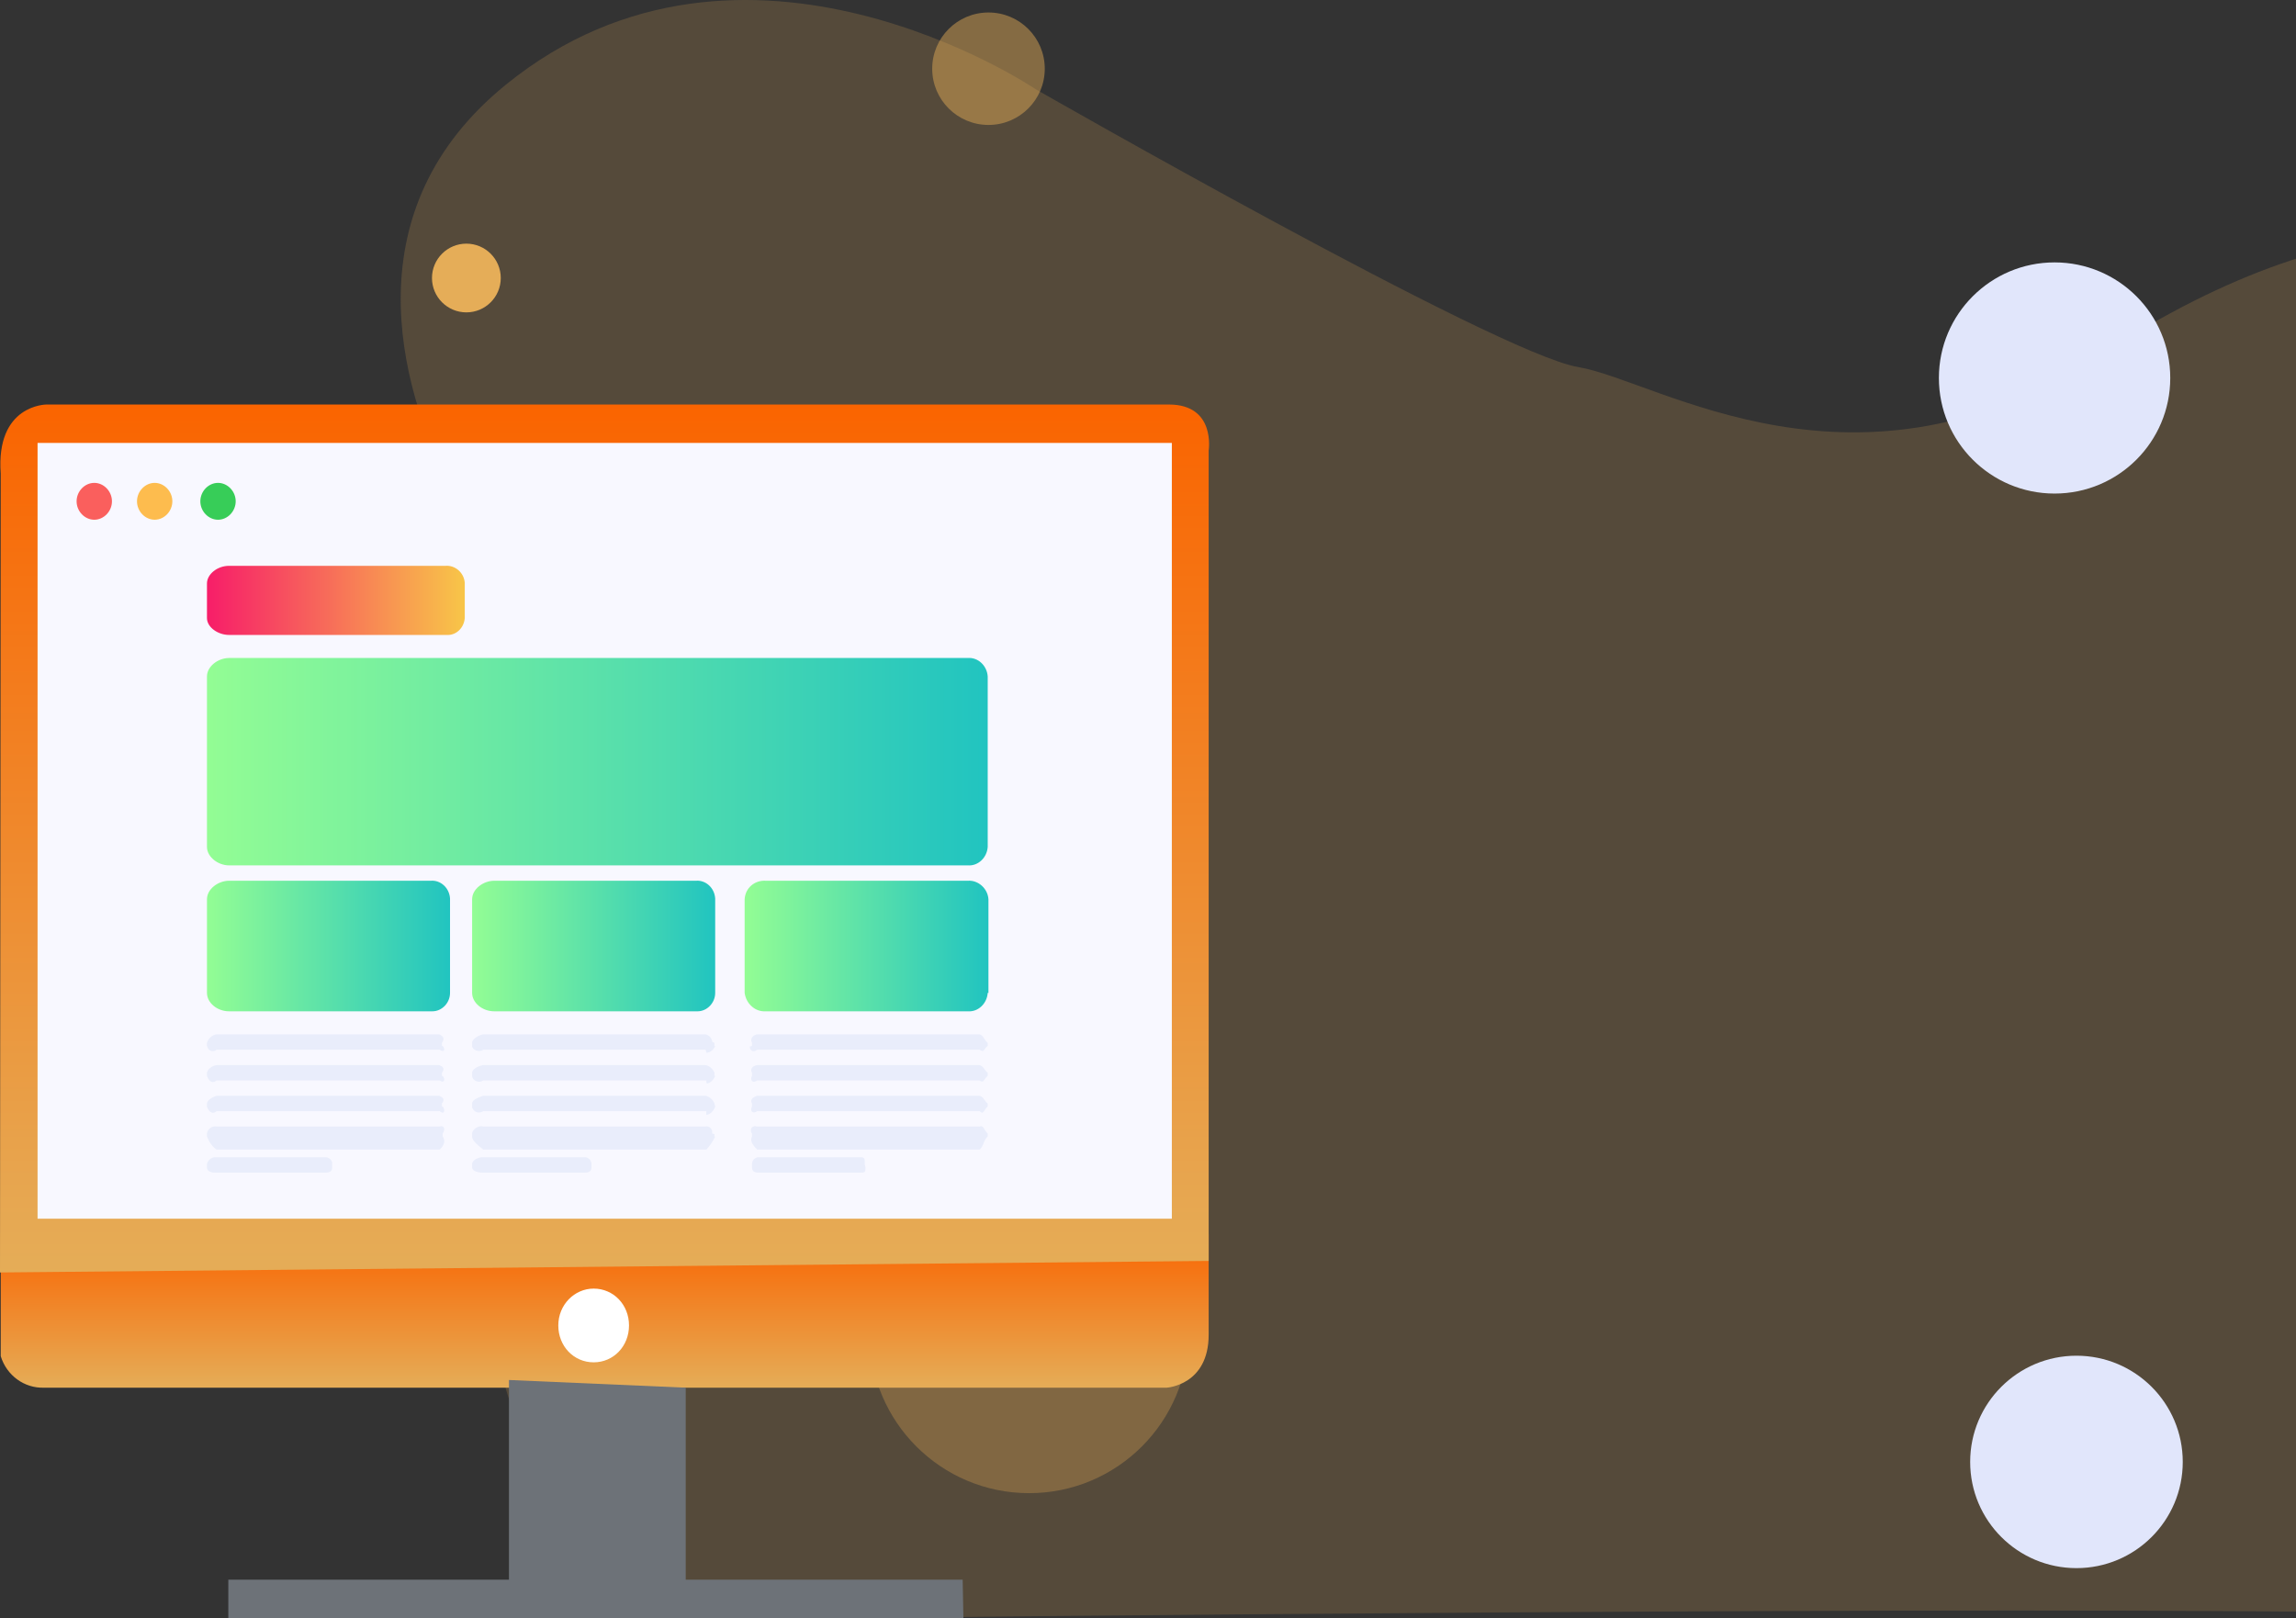 <svg xmlns="http://www.w3.org/2000/svg" width="227" height="160" viewBox="0 0 227 160">
    <rect x="0" y="0" width="227" height="160" fill="#333333" stroke="none"/>
    <defs>
        <linearGradient id="a" x1="50%" x2="50%" y1="0%" y2="100%">
            <stop offset="0%" stop-color="#E5AD58"/>
            <stop offset="100%" stop-color="#E5AD58"/>
        </linearGradient>
        <linearGradient id="b" x1="50%" x2="50%" y1="0%" y2="100%">
            <stop offset="0%" stop-color="#FA6400"/>
            <stop offset="100%" stop-color="#E5AD58"/>
        </linearGradient>
        <linearGradient id="c" x1="50%" x2="50%" y1="0%" y2="100%">
            <stop offset="0%" stop-color="#FA6400"/>
            <stop offset="100%" stop-color="#E5AD58"/>
        </linearGradient>
        <linearGradient id="d" x1="0%" x2="100.085%" y1="49.968%" y2="49.968%">
            <stop offset="0%" stop-color="#F71D69"/>
            <stop offset="100%" stop-color="#F8C648"/>
        </linearGradient>
        <linearGradient id="e" x1="0%" y1="49.999%" y2="49.999%">
            <stop offset="0%" stop-color="#93FD94"/>
            <stop offset="100%" stop-color="#21C4C0"/>
        </linearGradient>
        <linearGradient id="f" x1="0%" y1="50.033%" y2="50.033%">
            <stop offset="0%" stop-color="#93FD94"/>
            <stop offset="100%" stop-color="#21C4C0"/>
        </linearGradient>
        <linearGradient id="g" x1="0%" y1="50.037%" y2="50.037%">
            <stop offset="0%" stop-color="#93FD94"/>
            <stop offset="100%" stop-color="#21C4C0"/>
        </linearGradient>
        <linearGradient id="h" x1="0%" x2="99.698%" y1="50.002%" y2="50.002%">
            <stop offset="0%" stop-color="#93FD94"/>
            <stop offset="100%" stop-color="#21C4C0"/>
        </linearGradient>
    </defs>
    <g fill="none" fill-rule="nonzero">
        <g transform="translate(39)">
            <path fill="url(#a)" d="M22.562 84.624c-3.428-22.84-11.087-24.83-16.976-36.359C.224 37.78-4.1 20.625 11.032 8.36c23.504-19.066 52.33.444 52.33.444s45.68 26.16 53.662 27.49c7.983 1.33 27.496 14.632 51.887-1.33 24.392-15.962 45.236-14.632 51.888-2.66 6.652 11.97-8.426 46.555-11.974 53.65-3.548 7.094 1.774 29.264 7.539 38.131 5.765 8.868 23.948 36.358-15.078 35.472C162.259 158.67 45.18 160 45.18 160s-42.029-.785-34.592-41.679c6.21-34.14 13.305-24.83 11.974-33.697z" opacity=".195"/>
            <ellipse cx="37.401" cy="72.587" fill="#E5AD58" rx="8.964" ry="8.958"/>
            <ellipse cx="22.564" cy="83.707" fill="#E5AD58" opacity=".673" rx="5.873" ry="5.869"/>
            <ellipse cx="23.801" cy="69.498" fill="#E5AD58" rx="3.4" ry="3.398"/>
            <ellipse cx="7.109" cy="27.49" fill="#E5AD58" rx="3.4" ry="3.398"/>
            <ellipse cx="62.747" cy="131.892" fill="#E5AD58" opacity=".305" rx="15.764" ry="15.753"/>
            <ellipse cx="166.295" cy="144.556" fill="#E1E6FB" rx="10.509" ry="10.502"/>
            <ellipse cx="164.131" cy="37.375" fill="#E1E6FB" rx="11.437" ry="11.429"/>
            <ellipse cx="58.729" cy="6.795" fill="#E5AD58" opacity=".462" rx="5.564" ry="5.56"/>
            <ellipse cx="40.801" cy="117.375" fill="#E5AD58" opacity=".305" rx="5.564" ry="5.56"/>
        </g>
        <path fill="url(#b)" d="M4.442 97.215h110.906s4.15-.228 4.15-5.24v-9.95H.073v12.076c.582 1.899 2.33 3.19 4.296 3.114" transform="translate(0 40)"/>
        <path fill="url(#c)" d="M.073 6.835L0 85.823l119.498-1.14V4.558S120.226 0 115.566 0H4.588S-.437 0 .073 6.835" transform="translate(0 40)"/>
        <path fill="#6D7278" d="M50.319 158.405v-21.95l17.477.76v19.291z"/>
        <path fill="#6D7278" d="M22.574 156.203h72.602L95.25 160H22.574z"/>
        <path fill="#FFF" d="M58.693 127.418c1.966 0 3.496 1.595 3.496 3.645s-1.53 3.646-3.496 3.646-3.495-1.595-3.495-3.646c0-2.05 1.602-3.645 3.495-3.645"/>
        <path fill="#F8F8FF" d="M3.714 43.797h112.143v76.709H3.714z"/>
        <path fill="#FA5F5D" d="M9.321 47.747c.947 0 1.748.835 1.748 1.823 0 .987-.801 1.822-1.748 1.822s-1.748-.835-1.748-1.822c0-.988.801-1.823 1.748-1.823"/>
        <path fill="#FDBC4E" d="M15.292 47.747c.947 0 1.748.835 1.748 1.823 0 .987-.801 1.822-1.748 1.822-.946 0-1.747-.835-1.747-1.822 0-.988.8-1.823 1.747-1.823"/>
        <path fill="#37CD58" d="M21.555 47.747c.947 0 1.748.835 1.748 1.823 0 .987-.801 1.822-1.748 1.822s-1.748-.835-1.748-1.822c0-.988.801-1.823 1.748-1.823"/>
        <path fill="url(#d)" d="M45.95 21.114c-.073.987-.874 1.747-1.82 1.67H22.646c-1.092 0-2.184-.759-2.184-1.67v-3.418c0-.911 1.019-1.747 2.184-1.747h21.41c.946-.076 1.82.684 1.893 1.671v3.494z" transform="translate(0 40)"/>
        <path fill="url(#e)" d="M97.652 43.747c-.073 1.063-.947 1.899-1.966 1.823H22.647c-1.092 0-2.184-.836-2.184-1.823v-16.86c0-.988 1.092-1.824 2.184-1.824h73.039c1.02-.076 1.893.76 1.966 1.823v16.86z" transform="translate(0 40)"/>
        <path fill="url(#f)" d="M44.493 58.177c0 .988-.8 1.823-1.747 1.823H22.647c-1.165 0-2.184-.835-2.184-1.823v-9.266c0-.987 1.092-1.822 2.184-1.822H42.6c.947-.076 1.82.683 1.893 1.746v9.342z" transform="translate(0 40)"/>
        <path fill="url(#g)" d="M70.709 58.177c0 .988-.801 1.823-1.748 1.823H48.862c-1.165 0-2.184-.835-2.184-1.823v-9.266c0-.987 1.092-1.822 2.184-1.822h19.953c.947-.076 1.82.683 1.894 1.746v9.342z" transform="translate(0 40)"/>
        <path fill="url(#h)" d="M97.652 58.177c-.073 1.064-.947 1.899-1.966 1.823H75.733c-1.092.076-1.966-.76-2.112-1.823v-9.266c.073-1.139 1.02-1.898 2.112-1.822h19.953c1.02-.076 1.966.76 2.039 1.822v9.266h-.073z" transform="translate(0 40)"/>
        <path fill="#E9EDFB" d="M70.709 103.418a1.06 1.06 0 0 1-.801.683c-.073 0-.073 0-.146-.304H47.77c-.437.304-1.092 0-1.092-.38v-.303c0-.38.655-.76 1.092-.836h21.992c.364.076.583.38.655.684 0 .076 0 .076.219.152v.304h.073zM70.709 106.38c-.146.38-.437.683-.801.76 0 0-.073 0-.073-.305H47.77c-.437.304-1.092 0-1.092-.455v-.304c0-.38.655-.684 1.092-.76h21.992c.364.076.728.38.874.76v.304h.073zM70.709 109.418c-.146.455-.51.76-.874.835v-.38H47.77c-.364.228-.8.152-1.02-.227-.072-.076-.072-.152-.072-.228v-.304c0-.38.655-.608 1.092-.76h21.992c.364.076.728.38.874.76l.073.304zM70.709 112.38c-.219.455-.51.911-.874 1.29H47.77c-.437-.379-1.092-.835-1.092-1.29v-.304c0-.38.655-.835 1.092-.684h21.992c.291-.076.583.152.655.456v.228l.219.076v.228h.073zM58.475 115.418c0 .38-.219.531-.656.531H47.697c-.437 0-1.02-.152-1.02-.531v-.304c0-.38.583-.684 1.02-.684H57.82c.365 0 .656.304.656.684v.304zM97.652 103.418c-.437.38-.364.683-.8.38H74.858c-.364.303-.728.075-.728-.304l.219-.076v-.304c-.219-.38.072-.76.51-.836H96.85c.437.152.364.456.801.836v.304zM97.652 106.38c-.437.38-.364.76-.8.455H74.858c-.437.304-.728 0-.51-.455v-.304c-.218-.38.073-.684.51-.76h21.992c.437.152.364.38.801.76v.304zM97.652 109.418c-.437.38-.364.835-.8.455H74.858c-.437.304-.728 0-.51-.455v-.304c-.218-.38.073-.608.51-.76h21.992c.437.152.364.38.801.76v.304zM97.652 112.38c-.437.38-.364.911-.8 1.29H74.858c-.437-.455-.728-.835-.51-1.29v-.304c-.145-.152-.145-.456 0-.608.146-.076.292-.152.438-.076H96.85c.437-.151.364.304.801.684v.304zM85.564 115.418c0 .38 0 .531-.364.531H75.005c-.437 0-.655-.152-.655-.531v-.304c0-.38.29-.684.655-.684h10.122c.437 0 .364.304.364.684l.073.304zM43.765 103.418c.291.38.146.683-.291.38H21.409c-.291.227-.655.151-.8-.076-.074-.076-.074-.152-.146-.304v-.304c.145-.456.51-.76.946-.836h21.992c.437.152.583.456.291.836v.304h.073zM43.765 106.38c.291.38.146.76-.291.455H21.409c-.437.38-.8 0-.946-.455v-.304c.072-.38.51-.684.946-.76h21.992c.437.152.583.38.291.76v.304h.073zM43.765 109.418c.291.38.146.835-.291.455H21.409c-.437.38-.8 0-.946-.455v-.304c.072-.38.51-.608.946-.76h21.992c.437.152.583.38.291.76v.304h.073zM37.211 111.392h6.263c.437-.151.582.304.291.684v.304c.291.38.146.911-.291 1.29H21.409c-.437-.303-.728-.759-.946-1.29v-.304a.826.826 0 0 1 .946-.684h15.802M32.842 115.418c0 .38-.218.531-.655.531H21.264c-.437 0-.801-.152-.801-.531v-.304c.072-.38.436-.684.8-.684h10.924c.364 0 .655.304.655.608v.38z"/>
    </g>
</svg>
